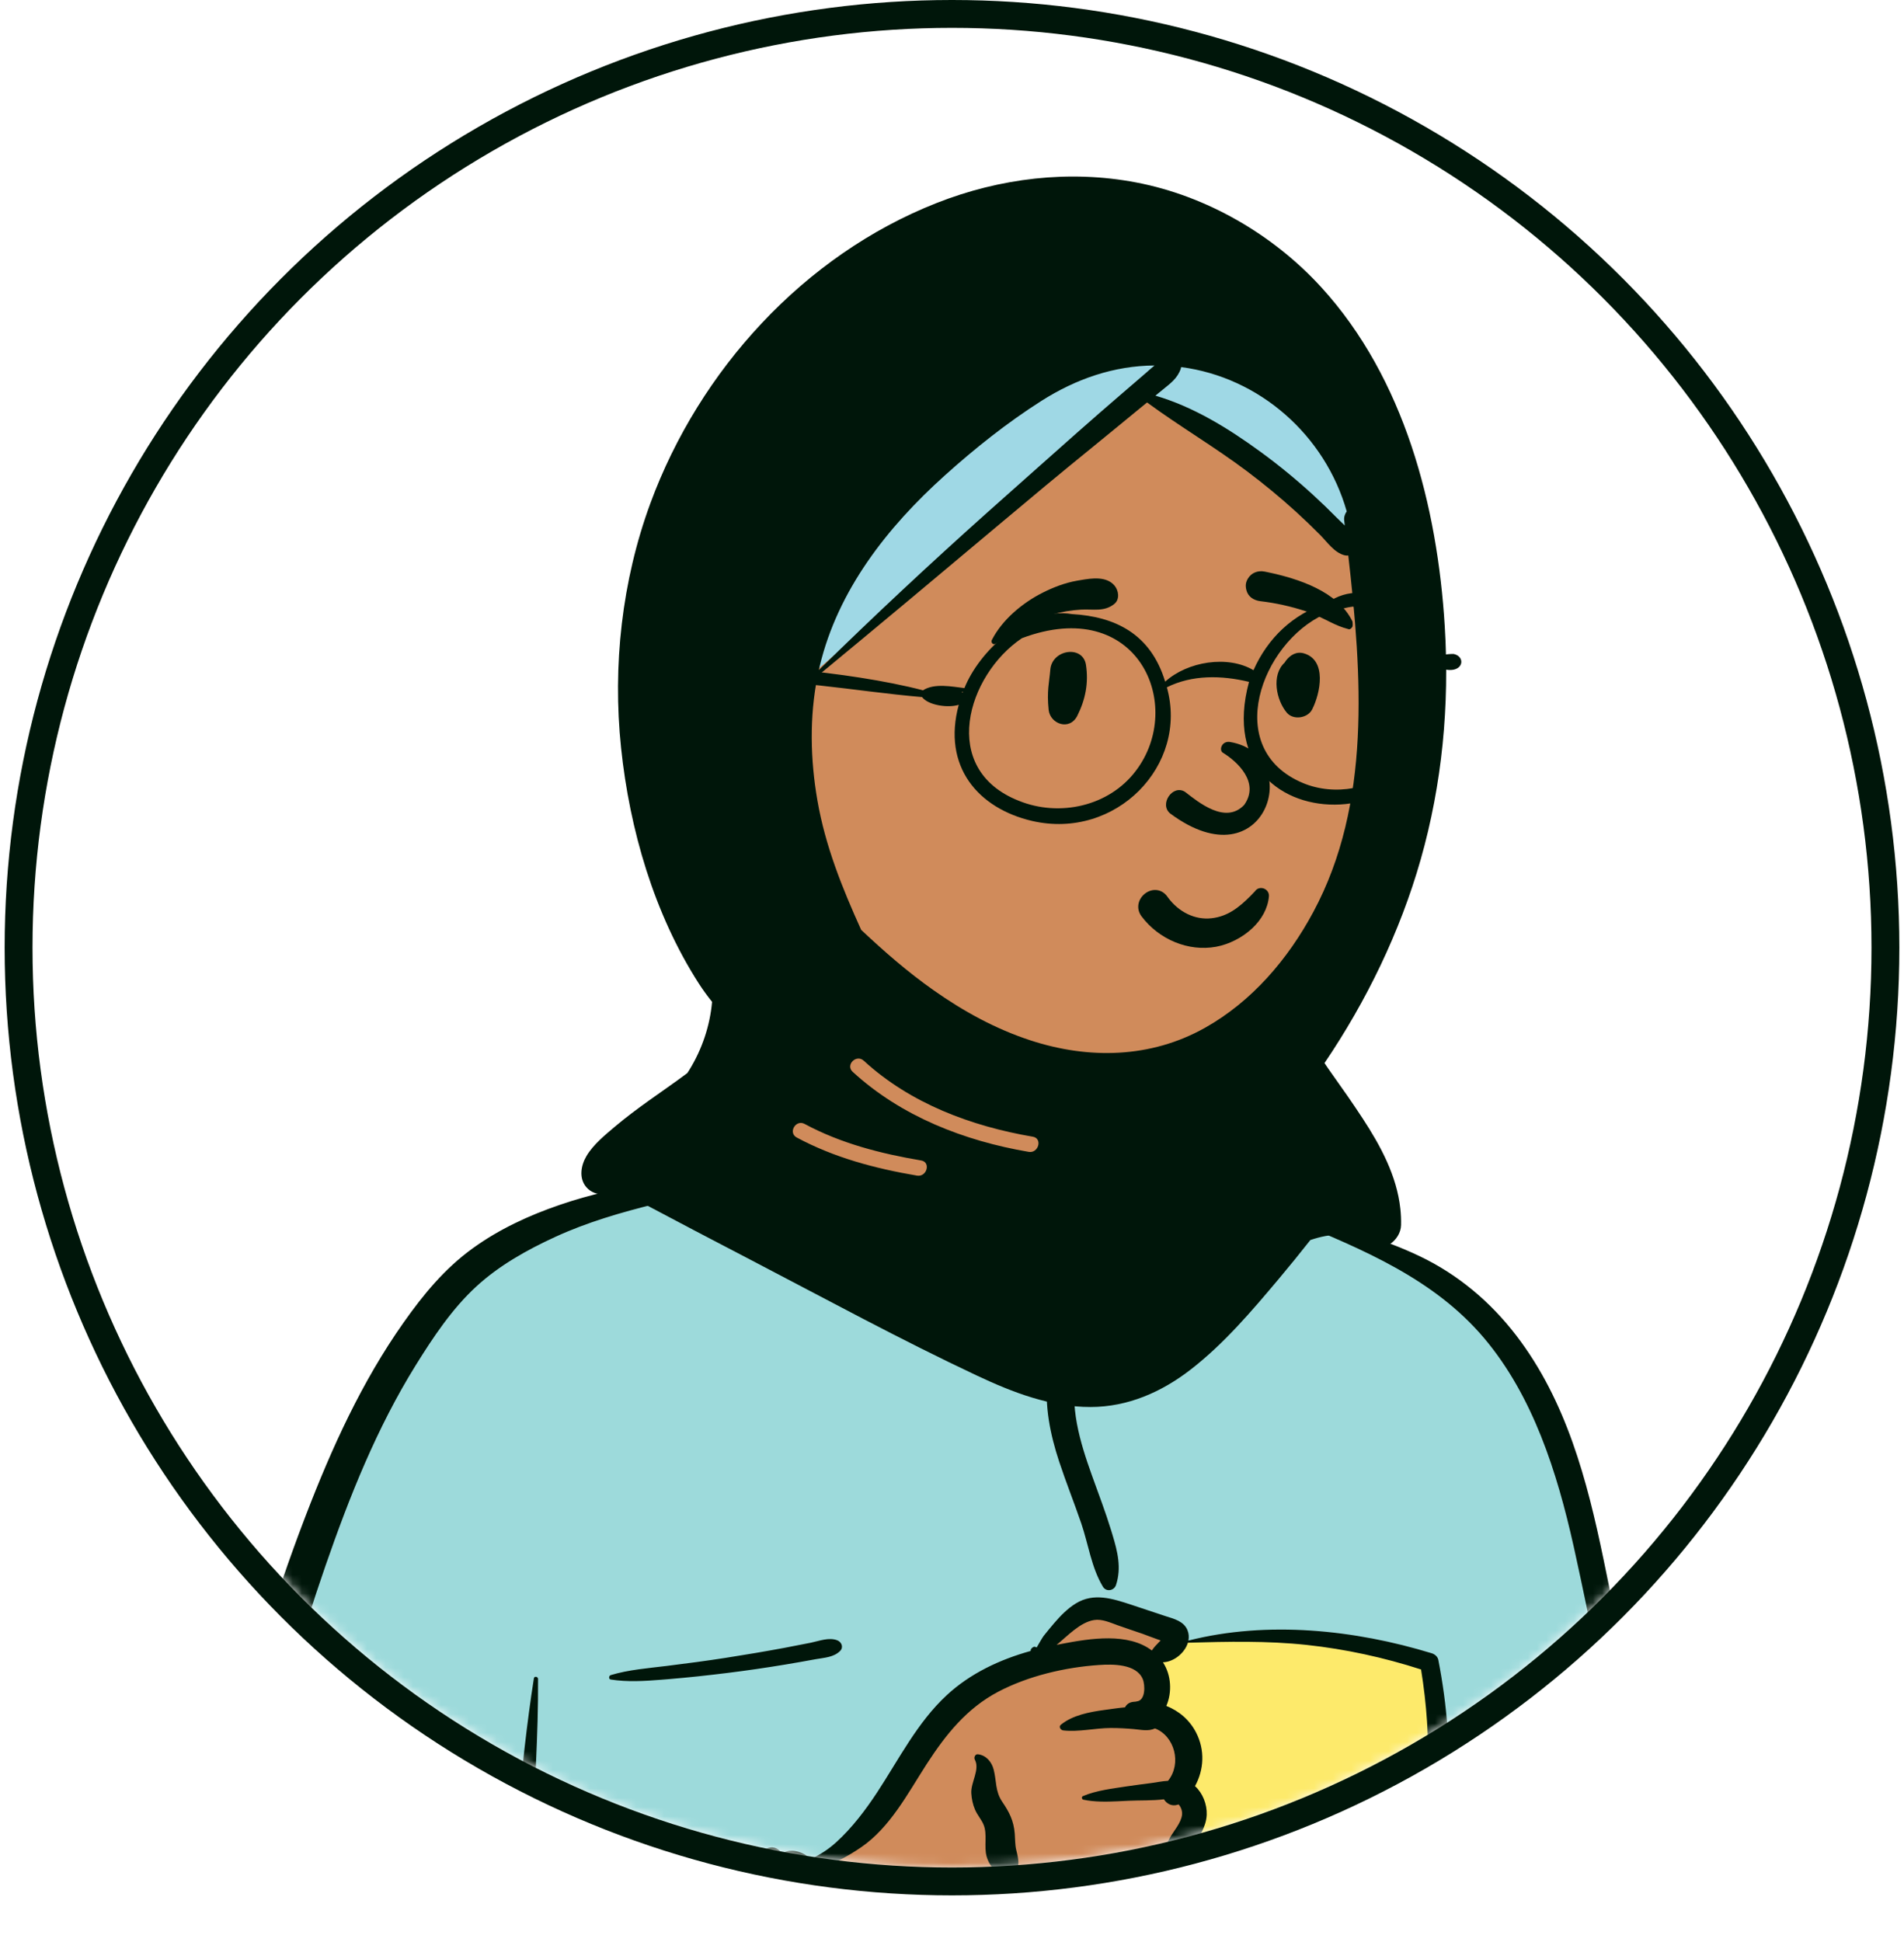 <svg width="205" height="209" viewBox="0 0 205 209" fill="none" xmlns="http://www.w3.org/2000/svg">
<mask id="mask0_7_17" style="mask-type:alpha" maskUnits="userSpaceOnUse" x="3" y="3" width="199" height="198">
<circle cx="102.5" cy="102" r="97.5" fill="#C4C4C4" stroke="black" stroke-width="3"/>
</mask>
<g mask="url(#mask0_7_17)">
<path d="M160.205 167.157H111.824V226.758H160.205V167.157Z" fill="#FDEA6B"/>
<path fill-rule="evenodd" clip-rule="evenodd" d="M97.713 108.861C102.928 104.888 116.02 103.101 121.587 106.927C127.084 110.768 127.683 116.98 130.245 122.694C132.662 121.554 136.654 123.187 137.355 125.431C138.224 126.489 138.263 129.462 138.862 130.884C164.942 135.037 168.901 155.377 172.04 178.469C176.193 201.901 185.62 225.282 181.527 249.394C182.06 250.166 182.481 250.917 182.87 251.808C183.801 253.393 182.601 255.638 180.722 255.551C178.291 255.337 175.883 255.045 173.439 254.954C166.666 254.719 159.887 254.747 153.111 254.833L152.187 254.845C118.039 255.27 83.894 256.108 49.744 256.331C48.505 256.332 47.899 255.221 48.064 254.124C48.398 251.917 48.707 249.708 49.029 247.5C40.952 249.634 32.365 250.171 24.311 247.724C23.747 247.15 25.624 247.461 25.922 247.374C18.509 242.307 20.723 231.632 21.379 223.944C25.462 197.599 26.901 168.45 42.677 145.969C49.501 136.795 59.507 129.531 71.004 127.897L71.323 127.853C74.684 127.404 78.431 127.26 81.37 125.431C84.676 122.79 86.085 117.912 89.562 117.867C90.711 117.852 92.273 119.305 93.954 120.292C94.08 118.121 95.249 116.289 95.507 114.606L95.528 114.462C95.797 112.5 95.428 110.735 97.713 108.861ZM153.759 179.165C146.43 174.072 127.498 176.631 127.065 176.916C126.11 177.544 125.699 177.6 125.183 178.415C124.674 178.483 124.164 178.553 123.656 178.625C122.635 178.959 123.391 180.214 124.57 179.766C123.861 182.825 125.948 185.001 126.779 188.025C127.048 189.007 126.788 190.773 126.779 191.777C126.859 193.056 128.273 194.567 128.037 195.851C127.2 200.413 122.654 204.864 124.57 209.289C125.84 211.789 129.659 213.063 132.198 213.913C137.458 215.932 146.624 213.837 149.68 209.289C151.311 206.864 153.199 200.746 154.171 198.848L154.387 195.838C154.918 188.355 155.391 180.299 153.759 179.165Z" fill="#D08B5B"/>
<path fill-rule="evenodd" clip-rule="evenodd" d="M89.291 117.88L91.389 119.168L103.57 125.192C105.931 125.853 107.112 126.646 107.112 127.57V136.979C107.112 138.238 109.328 141.092 113.76 145.54L117.855 141.457L117.763 140.922C117.374 138.618 117.179 137.077 117.179 136.299C117.179 135.462 121.185 132.284 129.197 126.766L132.702 123.464L132.328 122.327C134.49 122.43 136.833 123.761 137.355 125.431C138.224 126.489 138.263 129.462 138.862 130.885C164.942 135.037 168.901 155.377 172.04 178.469C176.193 201.901 185.62 225.282 181.527 249.395C182.06 250.166 182.481 250.917 182.87 251.808C183.801 253.393 182.601 255.638 180.722 255.551C178.291 255.337 175.883 255.045 173.439 254.954C166.666 254.719 159.887 254.747 153.111 254.833L152.187 254.845C118.039 255.271 83.894 256.109 49.744 256.331C48.505 256.333 47.899 255.221 48.064 254.125C48.398 251.917 48.707 249.708 49.029 247.5C40.952 249.634 32.365 250.171 24.311 247.724C23.747 247.15 25.624 247.461 25.922 247.374C18.509 242.307 20.723 231.632 21.379 223.944C25.462 197.599 26.901 168.45 42.677 145.969C49.501 136.795 59.507 129.531 71.004 127.897L71.323 127.853L71.644 127.811C74.921 127.394 78.524 127.202 81.37 125.431C84.589 122.86 86.009 118.168 89.291 117.88ZM118.479 173.107C117.284 173.107 114.837 174.963 111.139 178.676L110.813 178.826C106.341 180.904 103.379 182.706 101.926 184.233L101.874 184.289C100.406 185.864 97.5 190.053 93.154 196.855L86.861 200.578H84.48L82.785 212.88L86.861 221.663L96.094 218.552L111.139 214.585L119.771 205.823L124.641 204.188C124.05 205.895 123.836 207.594 124.57 209.29C125.84 211.789 129.659 213.063 132.198 213.913C137.458 215.932 146.624 213.837 149.68 209.29C151.31 206.864 153.199 200.746 154.171 198.848L154.45 194.938C154.952 187.721 155.325 180.254 153.759 179.165C146.43 174.072 127.498 176.631 127.064 176.916C126.11 177.544 125.699 177.6 125.183 178.415L124.916 178.451L126.418 176.412L125.886 176.128C122.09 174.114 119.621 173.107 118.479 173.107ZM124.57 179.766C123.891 182.695 125.775 184.814 126.666 187.643L124.39 183.284V179.823C124.449 179.808 124.509 179.79 124.57 179.766Z" fill="#9DDADB"/>
<path fill-rule="evenodd" clip-rule="evenodd" d="M88.285 117.425C88.791 116.977 89.54 117.54 89.219 118.146C88.496 119.507 87.755 120.796 86.785 121.999C86.197 122.729 85.567 123.419 84.929 124.101C86.567 125.518 87.972 127.278 89.299 128.928C90.995 131.037 92.599 133.236 94.503 135.166C96.381 137.07 98.457 138.401 100.968 139.288L101.475 139.464C103.997 140.35 106.693 141.546 108.114 143.935C108.395 144.406 107.83 144.988 107.355 144.694C104.885 143.164 101.983 142.856 99.294 141.845C96.696 140.869 94.432 139.366 92.431 137.447C90.434 135.532 88.757 133.353 87.007 131.22C85.277 129.111 83.415 127.309 81.369 125.525C78.211 127.65 74.607 128.575 70.942 129.483L70.542 129.582C66.873 130.491 63.223 131.546 59.781 133.129C56.746 134.524 53.761 136.19 51.288 138.46C48.664 140.87 46.621 143.947 44.752 146.956C40.57 153.689 37.63 161.065 35.042 168.531C32.35 176.296 30.098 184.217 28.28 192.232C27.356 196.309 26.605 200.415 25.988 204.55C25.691 206.541 25.427 208.537 25.195 210.537C24.948 212.673 24.891 214.87 24.236 216.923C23.955 217.803 23.292 218.169 22.629 218.137L22.494 219.824C22.315 222.072 22.149 224.321 22.092 226.583C21.999 230.345 22.041 234.096 22.312 237.849L22.35 238.361C22.563 241.101 23.038 244.179 25.097 246.185C27.229 248.262 30.509 248.916 33.383 248.953C40.078 249.04 46.522 245.876 52.446 243.1C58.547 240.241 64.481 237.068 70.273 233.626C73.223 231.873 76.141 230.062 79.021 228.198C80.435 227.283 81.838 226.353 83.231 225.408C84.029 224.866 84.786 224.273 85.598 223.792C85.2 223.421 85.022 222.839 85.356 222.33C83.007 220.29 82.03 216.652 81.916 213.707C81.823 211.331 82.173 208.961 82.449 206.607C82.588 205.419 82.76 204.234 82.939 203.053C83.009 202.586 83.063 202.086 83.145 201.593C76.805 205.079 70.286 208.184 63.595 210.941C60.166 212.355 56.692 213.626 53.17 214.791L52.456 215.026C49.12 216.119 45.703 217.151 42.254 217.775C42.069 217.809 41.919 217.536 42.116 217.45C45.478 215.966 48.956 214.714 52.368 213.347L52.929 213.119C52.865 213.115 52.798 213.106 52.728 213.09C50.727 212.607 48.742 211.862 46.779 211.235C44.957 210.653 42.911 210.288 41.208 209.41C41.077 209.342 41.15 209.16 41.278 209.151C43.192 209.018 45.269 209.576 47.145 209.905L47.85 210.028C49.031 210.236 50.238 210.46 51.413 210.752C51.455 210.359 51.675 209.963 51.988 209.731C55.431 207.18 55.082 202.029 55.45 198.23L55.723 195.409C56.203 190.473 56.711 185.537 57.483 180.638C57.525 180.377 57.929 180.452 57.931 180.699C57.971 186.772 57.512 192.817 57.283 198.88L57.247 199.875C57.12 203.617 57.02 207.502 54.665 210.381C54.994 210.188 55.44 210.188 55.706 210.506C56.034 210.896 56.224 211.334 56.218 211.764C58.346 210.872 60.465 209.956 62.574 209.021C69.355 206.016 75.993 202.653 82.455 199.015C83.151 198.623 83.812 198.931 84.156 199.447L84.205 199.44C84.213 199.439 84.222 199.438 84.231 199.438L84.28 199.436C84.282 199.436 84.284 199.436 84.285 199.436C85.195 198.936 86.434 199.292 87.215 200.021C87.238 200.043 87.258 200.067 87.278 200.09C88.266 199.646 89.189 199.047 90.027 198.288C91.74 196.734 93.192 194.813 94.458 192.886C96.788 189.337 98.768 185.391 101.916 182.47C104.474 180.097 107.645 178.619 110.972 177.692C110.958 177.595 110.995 177.491 111.062 177.422C111.233 177.247 111.355 177.186 111.576 177.293C111.593 177.301 111.604 177.313 111.611 177.326L111.935 176.771C112.113 176.47 112.295 176.166 112.358 176.087C112.735 175.611 113.124 175.139 113.519 174.677C114.188 173.894 114.95 173.122 115.833 172.579C117.766 171.391 119.798 172.063 121.786 172.713C122.987 173.105 124.183 173.51 125.382 173.909L125.506 173.949C126.4 174.236 127.446 174.488 127.845 175.435C128.003 175.81 128.028 176.199 127.954 176.576C136.444 174.417 145.873 175.409 154.158 177.944C154.476 178.042 154.793 178.303 154.86 178.647C155.809 183.517 156.232 188.511 155.802 193.463C155.432 197.739 154.485 201.928 152.701 205.842L152.599 206.063C150.922 209.69 148.264 214.162 144.205 215.299C141.754 215.985 139.044 215.581 136.544 215.455C134.115 215.332 131.631 215.315 129.225 214.933C127.082 214.592 125.204 213.631 123.88 211.888C122.737 210.384 122.136 208.566 121.643 206.758C121.417 206.83 121.193 206.907 120.972 206.993C120.041 207.357 119.252 207.944 118.539 208.635C117.033 210.094 115.865 211.866 114.289 213.258C112.863 214.519 111.237 215.499 109.494 216.253C105.881 217.815 102.005 218.439 98.183 219.266L97.916 219.324C95.04 219.956 92.103 220.731 89.563 222.23C89.514 222.671 89.313 223.086 88.991 223.358C89.439 223.779 89.629 224.445 89.235 225.07C88.135 226.816 86.242 227.809 84.542 228.925L84.431 228.998C82.759 230.107 81.072 231.194 79.371 232.259C75.914 234.425 72.384 236.471 68.805 238.427C63.047 241.574 57.166 244.542 51.179 247.234C51.538 249.003 51.407 250.826 51.677 252.607L51.719 252.861C51.834 253.522 51.678 254.074 51.223 254.506L51.175 254.55L51.176 254.544L51.133 254.584L51.119 254.596L51.124 254.592C51.071 254.64 51.017 254.685 50.962 254.723L50.892 254.768C50.453 255.034 49.889 255.031 49.441 254.796L49.389 254.768L49.303 254.719C48.71 254.377 48.302 253.532 48.547 252.861C49.152 251.211 49.38 249.449 49.938 247.788L49.496 247.986L48.912 248.241C42.6 250.971 35.588 253.271 28.71 251.409C25.672 250.587 22.831 248.846 21.311 246.01C19.815 243.219 19.603 239.978 19.524 236.873C19.426 233.041 19.631 229.151 20.136 225.351C20.475 222.801 20.885 220.203 21.518 217.679C21.193 217.392 20.953 216.98 20.89 216.47C20.592 214.059 21.114 211.553 21.434 209.156C21.747 206.814 22.092 204.477 22.482 202.148C23.27 197.444 24.186 192.749 25.253 188.1C27.15 179.825 29.656 171.698 32.673 163.764L32.937 163.073C35.725 155.822 38.953 148.726 43.447 142.356C45.597 139.308 47.87 136.545 50.908 134.348C53.754 132.291 56.965 130.809 60.278 129.677C63.595 128.544 67.004 127.784 70.473 127.312C73.996 126.832 77.715 126.538 81.002 125.092C80.586 124.347 80.943 123.34 81.643 122.877C83.997 121.321 86.175 119.296 88.285 117.425ZM163.666 185.104C163.765 184.954 163.999 185.049 163.956 185.226C162.811 189.92 161.736 194.624 161.034 199.407C159.766 208.041 159.999 216.787 160.103 225.485L160.108 225.934C160.161 230.619 160.235 235.304 160.39 239.987C160.468 242.354 160.623 244.744 160.539 247.112C160.493 248.397 160.151 249.612 160.03 250.881C159.923 251.991 160.018 253.117 160.071 254.229C160.107 254.968 159.016 254.936 158.942 254.229L158.847 253.314C158.724 252.156 158.572 251.005 158.193 249.897C157.737 248.564 157.518 247.255 157.359 245.855C157.117 243.71 157.009 241.544 156.916 239.385L156.852 237.891C156.461 228.865 156.475 219.797 157.107 210.781L157.153 210.137C157.78 201.615 158.866 192.406 163.666 185.104ZM139.254 131.39C138.954 131.267 139.059 130.815 139.391 130.894L139.993 131.037C144.407 132.095 148.742 133.241 152.862 135.209C156.985 137.179 160.475 140.119 163.249 143.734C168.64 150.762 170.881 159.303 172.65 167.835C174.615 177.317 176.405 186.833 178.388 196.311L178.756 198.077C180.59 206.905 182.323 215.738 183.599 224.67L183.691 225.318C184.978 234.504 185.752 244.007 184.347 253.217C184.07 255.039 181.039 254.585 181.157 252.785C181.5 247.581 181.745 242.404 181.508 237.189C181.271 231.972 180.782 226.778 180.053 221.607C179.439 217.255 178.524 212.957 177.715 208.64L177.588 207.958C176.91 204.286 176.212 200.618 175.515 196.95L174.473 191.457C172.911 183.233 171.319 175.001 169.52 166.829L169.413 166.348C167.653 158.485 165.058 150.249 159.777 144.005C154.418 137.669 146.747 134.478 139.254 131.39ZM119.782 214.789C119.911 214.501 120.362 214.533 120.5 214.789C121.043 215.791 121.104 217.07 121.206 218.202L121.217 218.318C121.348 219.699 121.463 221.085 121.534 222.47C121.668 225.099 121.732 227.724 121.724 230.357C121.716 233.054 121.661 235.749 121.516 238.443L121.477 239.164C121.344 241.505 121.121 244.116 120.009 246.163C119.605 246.907 118.506 246.688 118.272 245.936C117.505 243.472 117.899 240.551 118.096 238.028L118.248 236.059C118.4 234.09 118.544 232.121 118.658 230.149C118.815 227.452 118.944 224.753 119.069 222.055C119.109 221.178 119.153 220.302 119.199 219.425L119.27 218.111C119.331 217.011 119.326 215.805 119.782 214.789ZM33.554 218.28L33.893 217.952C34.935 216.932 36.252 215.36 37.793 215.458C38.407 215.497 38.799 216.007 38.671 216.612C38.399 217.904 37.081 218.575 36.132 219.364C35.093 220.228 34.113 221.152 33.136 222.085C32.268 222.912 31.434 223.762 30.62 224.64L30.315 224.97C30.023 225.288 27.945 227.169 28.17 227.657L28.182 227.679C28.245 227.772 28.14 227.9 28.037 227.868C27.139 227.584 27.195 226.815 27.535 226.035C28.187 224.537 29.328 223.151 30.325 221.872C31.32 220.595 32.396 219.407 33.554 218.28ZM123.034 180.712C122.34 179.071 119.783 179.105 118.332 179.204C114.677 179.451 110.723 180.376 107.471 182.085C104.099 183.856 101.828 186.695 99.796 189.834L99.701 189.982C97.72 193.062 95.813 196.708 92.711 198.826C91.132 199.904 89.287 200.89 87.37 201.316C87.239 201.548 87.026 201.731 86.746 201.798L86.616 201.827C86.07 201.948 85.222 202.081 84.49 202.001C84.495 202.36 84.491 202.716 84.5 203.055C84.526 204.029 84.537 205.006 84.537 205.98C84.537 208.021 84.427 210.065 84.513 212.106C84.588 213.91 84.843 215.796 85.709 217.409C86.344 218.593 87.183 219.376 88.195 220.124C90.685 218.606 93.501 217.68 96.358 216.985C99.814 216.143 103.353 215.582 106.73 214.441C108.355 213.891 109.918 213.173 111.334 212.196C112.837 211.16 113.985 209.757 115.165 208.385L115.35 208.172C116.555 206.789 117.87 205.466 119.574 204.716C121.04 204.071 122.974 203.956 124.256 202.956C124.927 202.433 124.983 201.675 125.054 200.898C124.232 201.015 123.363 200.827 122.544 200.731L122.12 200.681C121.346 200.589 120.589 200.488 119.827 200.291C119.686 200.254 119.686 200.041 119.827 200.004C120.728 199.772 121.621 199.673 122.544 199.564L122.761 199.537C123.596 199.428 124.475 199.262 125.294 199.446C125.441 198.887 125.653 198.352 125.951 197.817C126.369 197.065 127.16 196.213 127.267 195.335C127.299 195.073 127.238 194.763 127.115 194.532L127.072 194.452C127.02 194.359 126.959 194.265 126.869 194.207C126.859 194.219 126.837 194.232 126.792 194.246C126.161 194.445 125.611 194.136 125.319 193.66C124.079 193.814 122.727 193.762 121.564 193.814L120.389 193.871C119.133 193.928 117.82 193.953 116.64 193.7C116.475 193.664 116.426 193.39 116.591 193.319C118.041 192.699 119.801 192.501 121.354 192.262C122.222 192.129 123.096 192.027 123.966 191.91C124.545 191.832 125.16 191.703 125.76 191.672C127.265 189.798 126.454 186.841 124.36 186.034C123.597 186.37 122.911 186.175 122.077 186.103C121.245 186.032 120.411 185.983 119.576 185.987C117.902 185.994 116.128 186.435 114.471 186.245C114.201 186.214 113.951 185.855 114.219 185.636C115.488 184.6 117.306 184.263 118.917 184.042L119.25 183.997C119.79 183.926 120.447 183.823 121.128 183.762C121.282 183.461 121.559 183.234 121.974 183.177C122.097 183.16 122.221 183.151 122.345 183.14L122.343 183.128C123.355 183.079 123.311 181.368 123.034 180.712ZM53.724 212.716C53.706 212.743 53.686 212.77 53.666 212.795L53.633 212.832L53.8 212.765L53.724 212.716ZM140.7 177.045C136.439 176.587 132.172 176.684 127.898 176.807C127.556 177.925 126.366 178.878 125.213 178.914C126.116 180.289 126.209 182.15 125.576 183.608C126.921 184.143 128.079 185.105 128.782 186.475C129.757 188.373 129.629 190.486 128.666 192.24C129.488 192.985 129.973 194.195 129.925 195.335C129.87 196.606 129.113 197.692 128.484 198.744C127.804 199.883 127.781 200.885 127.572 202.16C127.266 204.026 126.008 205.157 124.39 205.864L124.476 206.203C124.893 207.827 125.412 209.542 126.605 210.73C128.139 212.259 130.519 212.244 132.546 212.341L132.644 212.346C134.5 212.439 136.355 212.548 138.211 212.653L139.603 212.731C141.739 212.848 143.791 212.862 145.535 211.45C148.382 209.143 150.334 205.327 151.569 201.948C154.162 194.856 154.193 187.073 153.003 179.686C149.011 178.399 144.869 177.493 140.7 177.045ZM105.263 188.812L105.294 188.814C106.172 188.914 106.774 189.625 106.989 190.468C107.301 191.693 107.148 192.801 107.898 193.907C108.67 195.045 109.144 195.956 109.256 197.361C109.303 197.939 109.281 198.516 109.41 199.082L109.503 199.478C109.602 199.901 109.684 200.308 109.634 200.762C109.589 201.177 109.388 201.499 108.973 201.632C107.62 202.065 106.575 201.067 106.226 199.806C105.924 198.717 106.327 197.419 105.901 196.396C105.665 195.829 105.23 195.355 104.984 194.784C104.74 194.218 104.618 193.627 104.579 193.012C104.505 191.849 105.533 190.451 104.96 189.397C104.837 189.172 104.976 188.805 105.263 188.812ZM87.294 176.807C88.21 176.621 89.249 176.194 90.153 176.549C90.617 176.732 90.847 177.298 90.454 177.692C89.773 178.375 88.783 178.413 87.866 178.574L87.785 178.588C86.7 178.789 85.613 178.98 84.525 179.16C82.478 179.499 80.425 179.799 78.366 180.054C76.251 180.316 74.13 180.549 72.005 180.725L71.183 180.792C69.389 180.936 67.522 181.044 65.761 180.769C65.506 180.729 65.547 180.356 65.761 180.291C67.69 179.707 69.806 179.551 71.8 179.303C73.92 179.04 76.036 178.762 78.147 178.433C80.254 178.103 82.359 177.75 84.456 177.359C85.403 177.183 86.35 176.999 87.294 176.807ZM120.348 174.932C119.544 174.647 118.659 174.226 117.788 174.367C116.286 174.61 114.949 176.074 113.761 177.038L114.358 176.922C117.412 176.335 121.457 175.702 124.022 177.645C124.028 177.634 124.033 177.623 124.041 177.612C124.248 177.297 124.488 177.052 124.749 176.783C124.774 176.759 124.799 176.735 124.822 176.71L124.964 176.56L124.641 176.448C123.949 176.203 123.129 175.887 123 175.841L122.991 175.838C122.108 175.539 121.225 175.243 120.348 174.932ZM95.249 110.878C95.123 109.26 97.64 109.273 97.764 110.878C98.036 114.379 97.248 117.848 95.553 120.919C95.54 120.941 95.527 120.961 95.513 120.982C96.574 121.534 97.647 122.064 98.743 122.537C100.146 123.143 101.575 123.694 103.029 124.162C104.345 124.586 105.966 124.753 107.072 125.634C109.405 127.493 108.529 131.349 108.08 133.849L108.01 134.243C107.786 135.529 107.625 136.849 108.167 138.084C108.746 139.402 109.916 140.38 110.961 141.324L111.172 141.515C112.097 142.358 113.154 143.383 113.832 144.526C114.452 143.245 115.296 142.198 116.189 141.019C116.826 140.178 116.372 139.9 115.915 139.079C115.474 138.288 115.259 137.445 115.397 136.542C115.651 134.876 116.982 133.673 118.307 132.768C119.872 131.701 121.619 130.91 123.237 129.917C126.561 127.876 129.798 125.543 132.714 122.952C132.795 122.881 132.934 122.975 132.87 123.072C130.566 126.578 127.865 129.607 124.545 132.179C123.198 133.221 121.784 134.086 120.36 134.995L119.951 135.258C119.379 135.628 118.666 136.124 118.408 136.754C118.148 137.388 118.703 137.867 119.001 138.393C119.949 140.061 119.492 141.618 118.368 143.033L118.316 143.098C117.199 144.475 116.352 145.755 115.948 147.514C115.078 151.293 116.289 155.228 117.557 158.775L117.608 158.915C118.294 160.827 119.023 162.725 119.619 164.667L119.783 165.204C120.323 166.992 120.765 168.754 120.159 170.592C119.953 171.217 119.101 171.365 118.747 170.776C117.499 168.702 117.188 166.206 116.405 163.926C115.642 161.703 114.767 159.521 114.03 157.289C113.082 154.416 112.447 151.323 112.791 148.309C112.781 148.291 112.77 148.275 112.762 148.256L112.52 147.728C111.862 146.297 111.226 145.048 110.028 143.907C108.779 142.717 107.423 141.664 106.441 140.224C104.306 137.096 105.626 133.616 105.884 130.196L105.913 129.776C105.96 129.066 105.986 128.101 105.522 127.609C105.001 127.056 103.777 126.915 103.085 126.67C101.297 126.037 99.534 125.299 97.855 124.413C96.257 123.57 94.709 122.638 93.268 121.547L92.538 120.997C91.385 120.127 90.19 119.177 89.417 117.992C89.328 117.856 89.48 117.636 89.641 117.701C90.931 118.225 92.109 119.058 93.315 119.782C93.334 119.738 93.356 119.693 93.381 119.649C94.874 116.946 95.487 113.951 95.249 110.878ZM136.442 129.395C136.956 127.985 139.298 128.094 139.204 129.769C139.133 131.056 138.587 132.217 138.088 133.385L138.034 133.51C137.519 134.727 136.923 135.87 136.211 136.986C134.85 139.118 133.255 141.097 131.552 142.965C130.008 144.658 127.982 145.694 125.647 145.522C124.663 145.449 123.67 145.199 122.808 144.707C121.784 144.123 120.671 142.369 119.365 142.794C119.239 142.835 119.121 142.65 119.23 142.562C120.738 141.347 122.45 143.231 123.894 143.685C126.07 144.369 128.303 143.613 129.703 141.853C131.165 140.016 132.511 137.959 133.74 135.958C134.364 134.942 134.934 133.888 135.425 132.802C135.922 131.705 136.035 130.513 136.442 129.395ZM132.935 120.721C132.872 120.526 133.113 120.341 133.284 120.452C134.275 121.097 135.134 121.95 136.048 122.698C137.063 123.527 138.084 124.34 139.122 125.14C140.634 126.306 138.88 128.453 137.549 127.179C135.727 125.436 133.731 123.157 132.935 120.721ZM127.494 113.898C127.896 112.345 130.278 112.986 129.931 114.521L129.919 114.567C129.262 117.103 130.198 119.684 132.197 121.328L132.27 121.388C133.534 122.4 131.743 124.169 130.491 123.167C127.759 120.979 126.622 117.262 127.494 113.898Z" fill="#00160A"/>
<path fill-rule="evenodd" clip-rule="evenodd" d="M116.837 33.408C148.569 34.416 150.483 49.526 150.483 74.865C150.483 100.205 134.022 116.173 127.961 118.961C121.9 121.749 105.94 133.725 91.537 128.206C77.134 122.687 81.305 99.371 81.305 89.352C81.305 79.334 85.106 32.401 116.837 33.408Z" fill="#D08B5B"/>
<path fill-rule="evenodd" clip-rule="evenodd" d="M86.169 73.623C92.73 46.803 104.707 33.717 122.1 34.367C148.19 35.341 147.915 62 146.278 59.569C145.209 57.981 137.722 52.433 123.817 42.926L122.957 42.339L86.169 73.623Z" fill="#9FD8E5"/>
<path fill-rule="evenodd" clip-rule="evenodd" d="M129.711 110.639C123.884 113.9 117.212 114.027 110.944 111.974C107.185 110.747 103.739 108.849 100.513 106.579C97.707 104.603 95.202 102.411 92.721 100.084C90.678 95.567 88.859 91.059 88.007 86.145C87.244 81.734 87.142 77.155 88.028 72.752C94.576 67.352 101.084 61.908 107.584 56.447C110.894 53.665 114.212 50.899 117.57 48.176C119.276 46.794 120.965 45.391 122.664 44.002C122.944 43.774 123.223 43.546 123.503 43.317C127.011 45.892 130.772 48.098 134.255 50.715C136.078 52.086 137.851 53.547 139.54 55.083C140.425 55.889 141.29 56.719 142.133 57.571C142.905 58.349 143.649 59.465 144.743 59.758C144.893 59.798 145.034 59.807 145.167 59.788C146.63 72.63 147.669 86.496 141.401 98.159C138.667 103.246 134.79 107.794 129.711 110.639ZM91.804 115.358C91.002 114.621 92.197 113.429 92.996 114.162C98.015 118.771 104.576 121.214 111.204 122.345C112.273 122.528 111.817 124.157 110.755 123.975C103.836 122.795 97.035 120.162 91.804 115.358ZM85.78 122.429C84.823 121.914 85.675 120.455 86.632 120.969C90.542 123.072 94.83 124.164 99.18 124.902C100.25 125.083 99.794 126.712 98.732 126.532C94.234 125.769 89.821 124.602 85.78 122.429ZM101.695 51.199C104.939 48.28 108.426 45.502 112.109 43.159C115.836 40.788 119.907 39.369 124.307 39.336C123.999 39.583 123.706 39.858 123.409 40.113C122.579 40.826 121.75 41.542 120.921 42.256C119.264 43.687 117.603 45.116 115.967 46.57C112.746 49.436 109.514 52.287 106.299 55.159C100.12 60.68 94.074 66.32 88.158 72.124C88.19 71.983 88.223 71.841 88.257 71.7C90.215 63.499 95.543 56.734 101.695 51.199ZM127.128 39.693C127.149 39.629 127.164 39.568 127.172 39.509C135.616 40.612 142.668 46.84 144.999 55.041C144.797 55.324 144.685 55.66 144.727 56.017C144.748 56.197 144.769 56.379 144.791 56.559C144.502 56.271 144.204 56.003 143.952 55.747C143.11 54.893 142.248 54.062 141.363 53.253C139.552 51.598 137.671 50.051 135.689 48.608C132.243 46.097 128.511 43.789 124.402 42.584C124.672 42.362 124.942 42.14 125.214 41.92C126.025 41.259 126.778 40.714 127.128 39.693ZM142.265 30.924C137.081 25.245 129.903 21.085 122.343 19.64C115.124 18.258 107.651 19.169 100.831 21.855C86.56 27.477 75.3 39.839 70.027 54.164C66.954 62.51 65.946 71.659 66.87 80.494C67.788 89.288 70.43 98.37 75.237 105.852C75.677 106.537 76.16 107.194 76.666 107.83C76.441 110.413 75.58 112.944 74.227 115.147C74.154 115.265 74.078 115.38 74.002 115.496C72.616 116.537 71.178 117.513 69.775 118.521C68.558 119.395 67.355 120.291 66.211 121.258C65.131 122.171 63.877 123.188 63.147 124.421C62.548 125.43 62.303 126.803 63.121 127.766C64.106 128.926 65.775 128.517 67.11 128.517C67.224 128.517 67.338 128.519 67.452 128.521C67.853 128.773 68.266 129.002 68.665 129.214C72.707 131.361 76.763 133.486 80.824 135.599C88.911 139.811 96.964 144.193 105.218 148.071C109.042 149.869 113.136 151.442 117.42 151.436C121.438 151.429 125.071 149.829 128.208 147.397C131.783 144.626 134.773 141.107 137.674 137.658C138.833 136.277 139.969 134.88 141.085 133.464C143.227 132.748 145.352 132.539 147.262 133.921C148.794 135.031 150.814 133.521 150.85 131.856C150.863 131.264 150.837 130.681 150.774 130.106C150.39 126.555 148.657 123.343 146.705 120.363C145.639 118.733 144.515 117.133 143.385 115.548C143.119 115.174 142.858 114.8 142.605 114.419C147.144 107.72 150.744 100.291 152.958 92.528C155.284 84.359 156.074 75.889 155.556 67.424C154.759 54.451 151.208 40.722 142.265 30.924Z" fill="#00160A"/>
<path fill-rule="evenodd" clip-rule="evenodd" d="M126.525 101.411C125.105 100.831 123.838 99.865 122.911 98.63C122.589 98.2 122.506 97.747 122.573 97.332C122.649 96.866 122.925 96.443 123.301 96.16C123.678 95.876 124.15 95.735 124.606 95.807C125.003 95.869 125.397 96.086 125.71 96.536L125.775 96.626C126.326 97.372 127.043 97.983 127.861 98.378C128.649 98.758 129.531 98.935 130.443 98.832C132.18 98.635 133.378 97.695 134.651 96.419C134.809 96.258 134.966 96.092 135.125 95.923C135.225 95.77 135.364 95.671 135.519 95.62C135.69 95.562 135.884 95.566 136.062 95.627C136.233 95.687 136.386 95.801 136.489 95.951C136.586 96.095 136.641 96.272 136.624 96.475C136.507 97.798 135.816 98.979 134.834 99.906C133.743 100.936 132.297 101.648 130.936 101.898C129.437 102.173 127.909 101.976 126.525 101.411ZM131.644 81.003C133.239 81.973 135.67 84.235 133.954 86.64C131.934 88.761 129.025 86.33 127.592 85.23C126.263 84.378 124.769 86.57 126.003 87.565C136.36 95.236 140.563 81.257 132.451 79.863C131.558 79.709 131.226 80.703 131.644 81.003ZM113.084 72.08C113.26 69.891 116.592 69.394 116.924 71.56C117.22 73.5 116.871 75.282 115.997 77.029C115.163 78.698 113.065 77.919 112.906 76.4C112.694 74.363 112.974 73.441 113.084 72.08ZM138.45 71.111C138.914 70.502 139.585 70.087 140.389 70.321C142.899 71.055 142.159 74.622 141.278 76.357C140.798 77.3 139.25 77.539 138.55 76.709C137.409 75.356 136.863 72.653 138.313 71.319C138.352 71.251 138.396 71.181 138.45 71.111ZM115.962 62.502L116.359 62.433C117.586 62.221 119.111 62.017 119.979 63.003C120.44 63.527 120.598 64.499 119.979 65C118.891 65.882 117.687 65.54 116.383 65.615C115.308 65.676 114.275 65.854 113.24 66.15C110.968 66.8 109.117 67.986 107.177 69.287C106.923 69.458 106.663 69.133 106.784 68.894C107.904 66.7 110.075 64.897 112.249 63.798C113.409 63.212 114.678 62.725 115.962 62.502ZM136.161 61.519L136.464 61.581C139.768 62.272 144.06 63.652 145.624 66.898C145.684 67.358 145.621 67.456 145.57 67.52L145.553 67.541C145.511 67.596 145.477 67.672 145.278 67.735C145.223 67.721 145.167 67.707 145.111 67.693C144.394 67.505 143.826 67.246 143.277 66.977L142.681 66.683C141.99 66.344 141.293 66.018 140.555 65.777C138.978 65.262 137.357 64.9 135.71 64.707C135.353 64.665 135.009 64.544 134.738 64.338C134.481 64.142 134.284 63.87 134.195 63.509C134.078 63.042 134.112 62.689 134.362 62.268C134.55 61.952 134.82 61.732 135.129 61.606C135.445 61.478 135.804 61.448 136.161 61.519Z" fill="#00160A"/>
<path fill-rule="evenodd" clip-rule="evenodd" d="M150.552 82.29C147.987 84.942 143.705 85.703 140.292 84.281C131.53 80.618 135.819 69.195 142.576 66.127C143.421 65.916 144.548 65.417 145.576 65.304C145.669 65.258 145.872 65.39 146.117 65.265C153.569 66.098 155.266 77.669 150.552 82.29ZM122.289 82.969C119.412 86.786 114.064 87.964 109.694 86.189C101.061 82.788 104.123 72.658 110.029 68.687C122.506 63.997 127.658 75.931 122.289 82.969ZM103.575 74.511C103.566 74.507 103.558 74.506 103.55 74.502C103.596 74.482 103.641 74.462 103.687 74.441C103.672 74.48 103.656 74.518 103.642 74.557C103.619 74.541 103.6 74.523 103.575 74.511ZM156.491 70.385C155.786 70.386 154.769 70.502 154.186 70.991C152.748 66.14 147.44 61.65 142.824 64.924C139.19 66.094 136.492 68.687 134.959 72.135C132.195 70.49 127.849 71.193 125.452 73.368C123.883 68.179 120.019 66.362 115.421 66.094C110.403 65.271 105.4 70.147 103.839 74.059C102.542 73.911 100.602 73.498 99.381 74.299C91.457 72.22 77.603 71.074 75.993 72.229C74.844 72.67 74.215 75.381 75.818 75.527C77.215 75.329 75.655 73.541 77.064 73.346C84.568 72.88 91.854 74.392 99.279 75.027C99.942 75.919 102.084 76.217 103.227 75.859C101.427 82.494 105.313 87.009 111.134 88.361C120.148 90.433 127.99 82.366 125.633 73.975C128.364 72.616 131.505 72.674 134.479 73.39C129.509 91.691 158.971 90.87 154.37 71.618C157.432 73.142 158.097 70.693 156.491 70.385Z" fill="#00160A"/>
</g>
<circle cx="102.5" cy="102" r="100.5" stroke="#00160A" stroke-width="3"/>
</svg>
